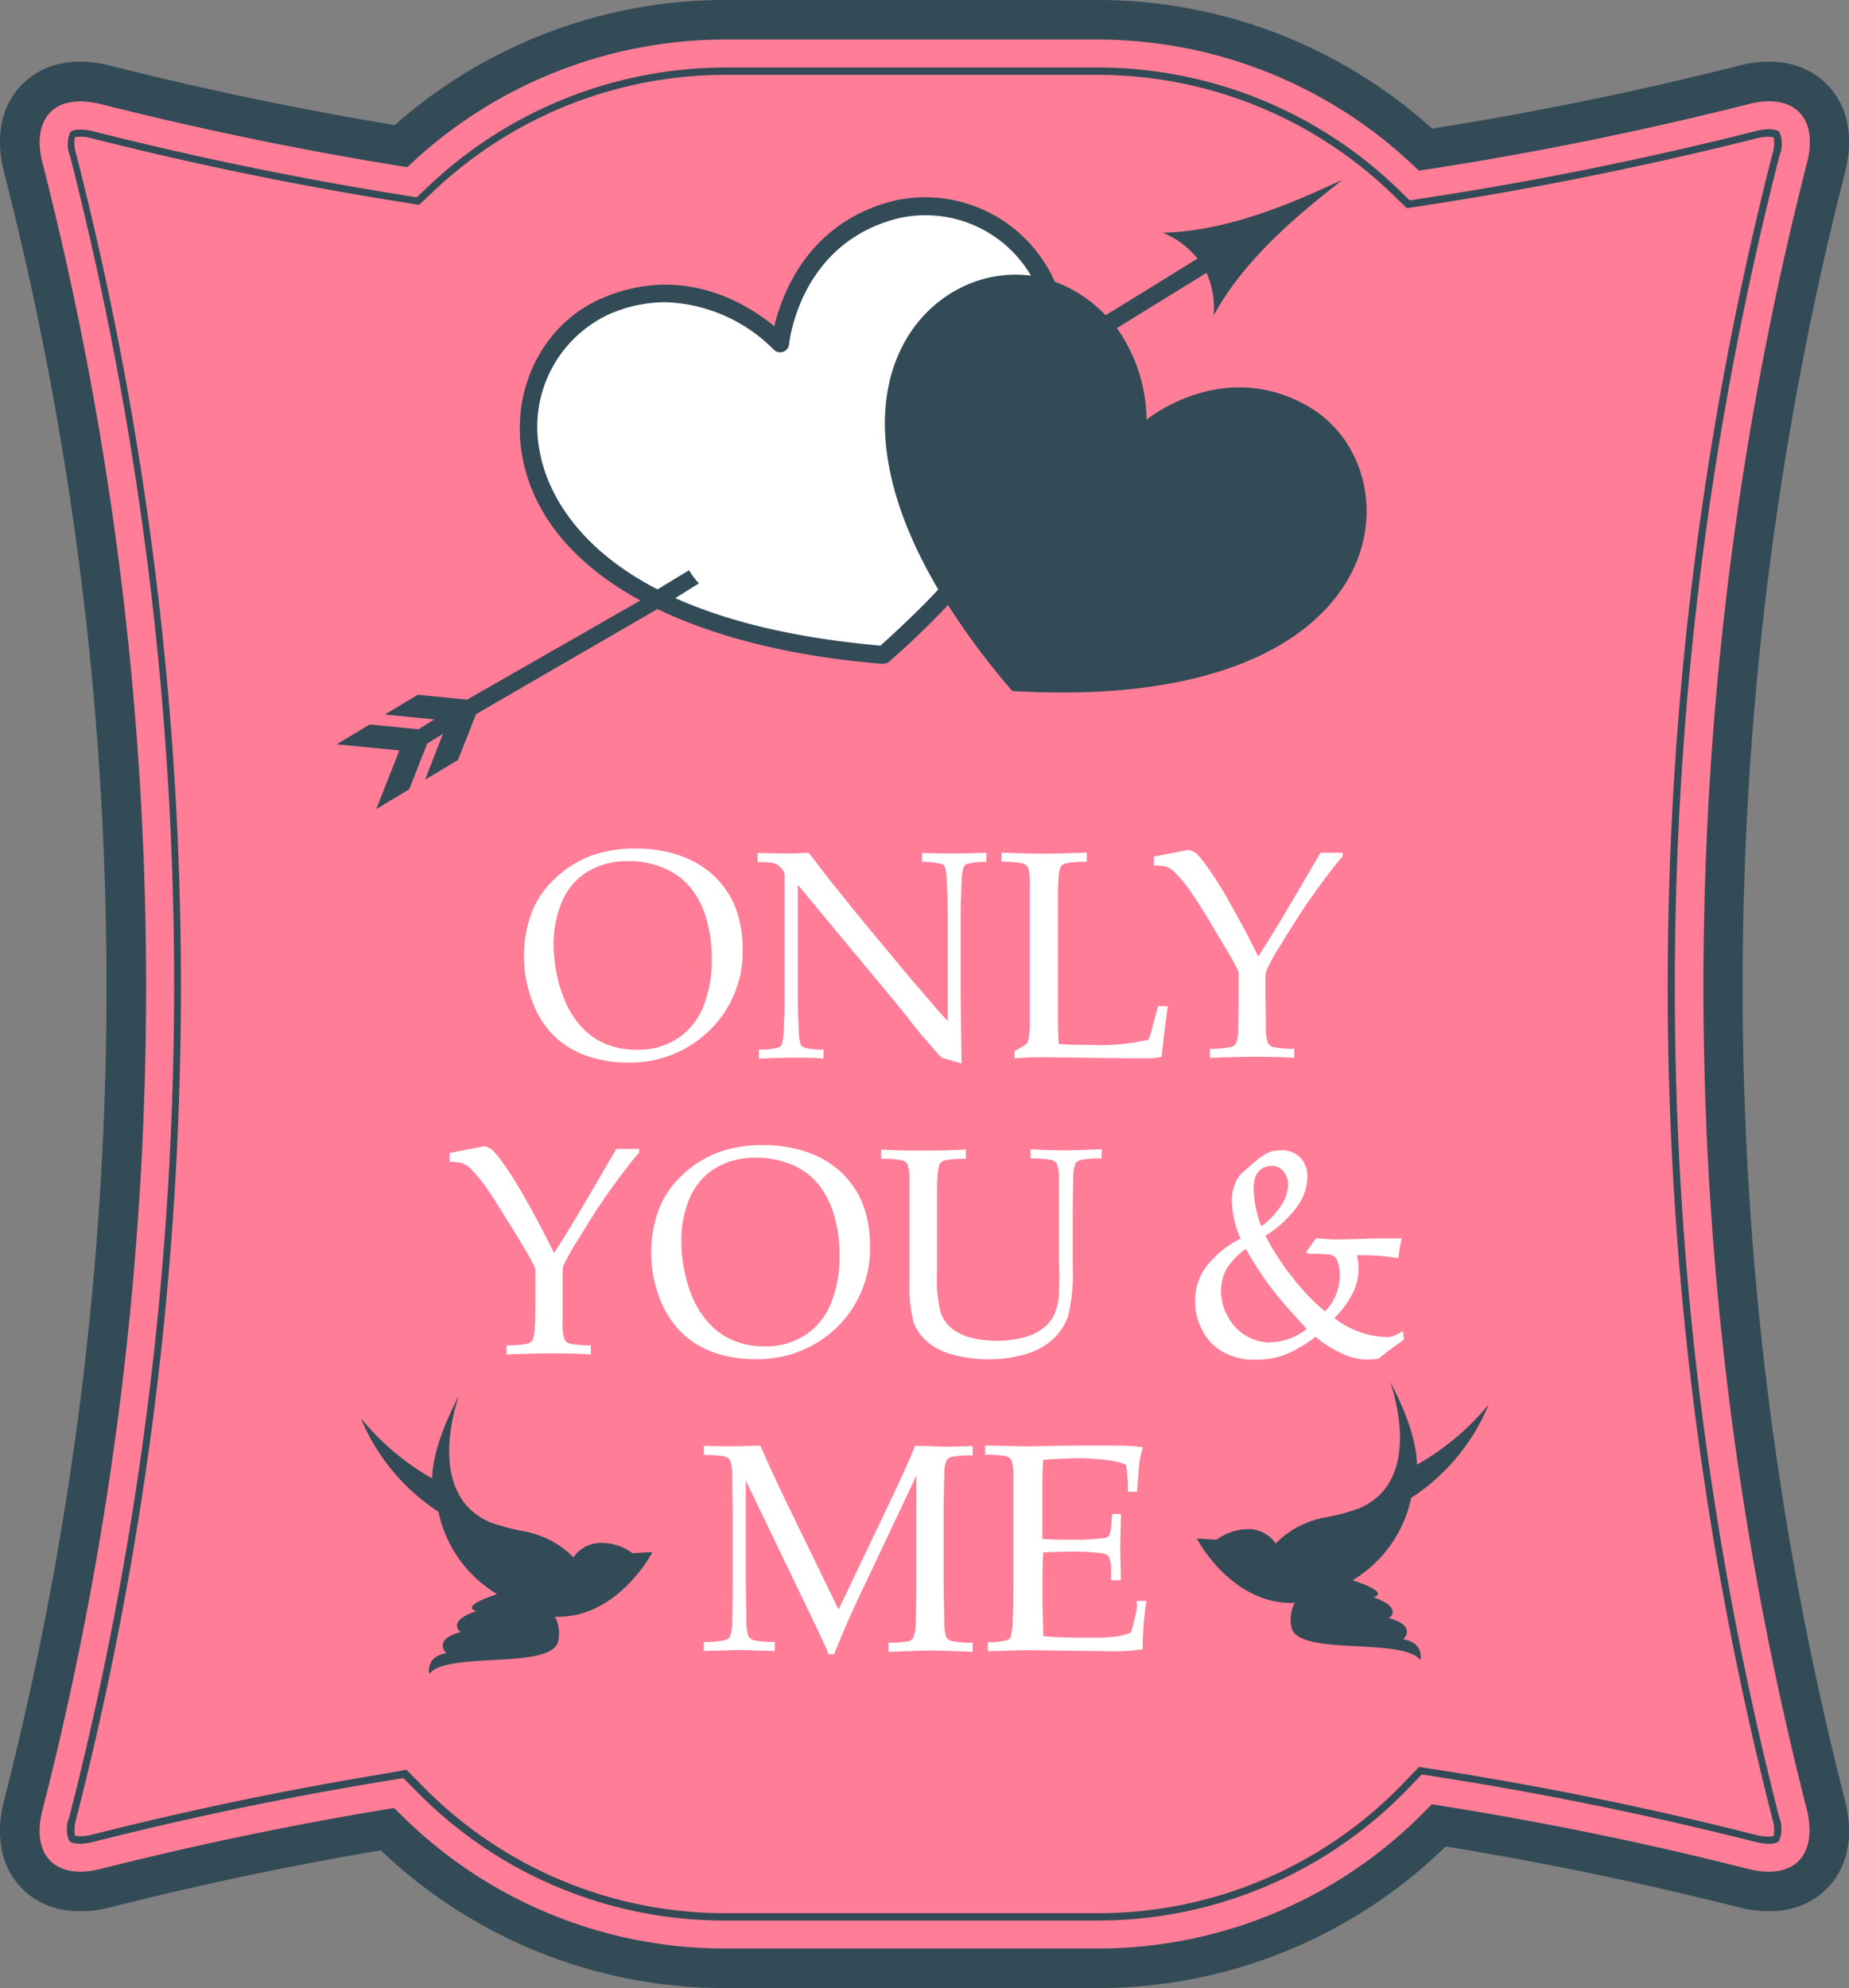 <svg xmlns="http://www.w3.org/2000/svg" viewBox="0 0 187.03 201.1"><rect x="0" y="0" width="187.03" height="201.1" fill="#808080" stroke="none"/><defs><style>.cls-1{fill:#ff7d97;}.cls-2{fill:#324b56;}.cls-3{fill:#fff;}</style></defs><title>Romantic04</title><g id="Calque_2" data-name="Calque 2"><g id="Love_10" data-name="Love 10"><path class="cls-1" d="M111,199.1H73.35A48.35,48.35,0,0,1,39.18,185c-9.52,1.58-19.1,3.58-28.49,6-2.91.74-5.4.27-7-1.34s-2.08-4.1-1.33-7a334.47,334.47,0,0,0,0-165.71c-.75-2.91-.27-5.4,1.33-7s4.1-2.09,7-1.34c9.88,2.5,19.93,4.58,29.86,6.19A48.49,48.49,0,0,1,73.35,2H111a48.42,48.42,0,0,1,33.18,13.14c10.73-1.67,21.55-3.87,32.17-6.55,2.9-.75,5.39-.27,7,1.33s2.08,4.1,1.34,7a334.47,334.47,0,0,0,0,165.71c.74,2.91.27,5.4-1.34,7s-4.1,2.08-7,1.34c-10.2-2.58-20.55-4.71-30.8-6.34A48.31,48.31,0,0,1,111,199.1Z"/><path class="cls-2" d="M186.63,182.15a332.51,332.51,0,0,1,0-164.72c.93-3.63.27-6.79-1.86-8.92s-5.29-2.79-8.91-1.86c-10.23,2.59-20.67,4.73-31,6.36A50.48,50.48,0,0,0,111,0H73.35A50.52,50.52,0,0,0,39.93,12.65c-9.56-1.58-19.23-3.59-28.74-6C7.56,5.72,4.4,6.38,2.27,8.51S-.52,13.8.41,17.42a332.4,332.4,0,0,1,0,164.72c-.93,3.63-.27,6.8,1.86,8.93s5.29,2.78,8.91,1.86c9-2.28,18.19-4.22,27.34-5.76A50.36,50.36,0,0,0,73.35,201.1H111a50.34,50.34,0,0,0,35.23-14.32c9.85,1.6,19.82,3.67,29.61,6.14,3.63.93,6.8.27,8.93-1.86S187.55,185.77,186.63,182.15Zm-4.69,6.09c-1.09,1.09-2.9,1.37-5.11.81-10.25-2.6-20.67-4.74-31-6.38l-1-.16-.72.73A46.34,46.34,0,0,1,111,197.1H73.35a46.38,46.38,0,0,1-32.76-13.5l-.73-.71-1,.16c-9.59,1.6-19.23,3.61-28.67,6-2.19.56-4,.27-5.09-.81s-1.38-2.9-.81-5.11a336.38,336.38,0,0,0,0-166.69c-.56-2.2-.27-4,.82-5.1S8,10,10.2,10.53c9.94,2.51,20.05,4.61,30,6.22l1,.16.71-.66A46.56,46.56,0,0,1,73.35,4H111a46.49,46.49,0,0,1,31.82,12.6l.71.66,1-.15c10.79-1.67,21.67-3.88,32.35-6.58,2.2-.57,4-.28,5.1.81s1.37,2.9.81,5.1a336.54,336.54,0,0,0,0,166.7C183.31,185.34,183,187.15,181.94,188.24Z"/><path class="cls-2" d="M180,15.74a3.08,3.08,0,0,0,0-2.36c-.21-.28-.82-.31-1.07-.31a5.53,5.53,0,0,0-1.37.2c-11,2.78-22.21,5.05-33.33,6.75l-1.64.25-1.18-1.15A43.72,43.72,0,0,0,111,6.83H73.35a43.72,43.72,0,0,0-30,12l-1.19,1.13-1.63-.26c-10.31-1.65-20.74-3.8-31-6.39a5.52,5.52,0,0,0-1.36-.2c-.25,0-.87,0-1.08.31a3.07,3.07,0,0,0,0,2.37A339.26,339.26,0,0,1,7,183.84a3,3,0,0,0,0,2.35c.21.28.83.31,1.08.31a5.61,5.61,0,0,0,1.37-.19c9.76-2.47,19.74-4.55,29.65-6.17l1.7-.28,1.22,1.23a43.55,43.55,0,0,0,31.27,13.18H111a43.56,43.56,0,0,0,31.61-13.53l1.2-1.25,1.72.27c10.64,1.66,21.41,3.87,32,6.55a5.41,5.41,0,0,0,1.36.19c.25,0,.86,0,1.08-.31a3.14,3.14,0,0,0,0-2.36A339.26,339.26,0,0,1,180,15.74Zm-.61,170a4.21,4.21,0,0,1-1.68-.11c-10.62-2.69-21.41-4.9-32.07-6.57l-2.1-.33-1.48,1.54A42.82,42.82,0,0,1,111,193.53H73.35a42.8,42.8,0,0,1-30.74-13l-1.49-1.51L39,179.4c-9.94,1.63-19.93,3.71-29.72,6.19a4.21,4.21,0,0,1-1.68.11,3.29,3.29,0,0,1,.1-1.68,339.92,339.92,0,0,0,0-168.46,3.28,3.28,0,0,1-.12-1.68A3.85,3.85,0,0,1,9.31,14c10.29,2.6,20.74,4.75,31.08,6.4l2,.32,1.46-1.37A42.94,42.94,0,0,1,73.35,7.57H111a42.91,42.91,0,0,1,29.86,12.09l1.45,1.4,2-.31c11.14-1.7,22.38-4,33.4-6.76a4.07,4.07,0,0,1,1.69-.11,3.32,3.32,0,0,1-.11,1.67,340,340,0,0,0,0,168.46A3.38,3.38,0,0,1,179.4,185.7Z"/><path class="cls-2" d="M132.56,41.25c-8.64-5.21-16.4,1.06-16.59,1.21a16.16,16.16,0,0,0-3-9.27l9.07-5.59a8.6,8.6,0,0,1,.72,4.32c3.58-6.63,10.49-11.64,13-13.71-3,1.31-10.62,5.18-18.15,5.33a8.54,8.54,0,0,1,3.52,2.62l-9.29,5.73a13.91,13.91,0,0,0-5-3.34l-.16-.05c-.07-.16-.13-.32-.21-.48a14.35,14.35,0,0,0-15.93-7.74C81.83,22.39,79.12,29.64,78.32,33c-2.64-2.18-9.17-6.36-17.38-2.85-5.9,2.51-9.25,9-8.16,15.72,1,6.09,5.2,11.17,12,14.87L47.25,70.77l-5-.49-3.32,2,5,.49-1.6,1-4.95-.48-3.32,2,6.34.62-2.34,5.93,3.33-2,1.82-4.62,1.6-1L43,78.87l3.33-2,1.82-4.63L66.5,61.61c6,2.87,13.62,4.79,22.66,5.53l.2,0a.93.93,0,0,0,.64-.27h0C92.15,65,94.1,63.1,95.89,61.2a75.17,75.17,0,0,0,6.51,8.7h0C141.42,72.2,143.4,47.79,132.56,41.25Z"/><path class="cls-2" d="M143.32,148.16s.19-3-2.7-8.36c.12.33,3.59,10-3.22,12.81a22.27,22.27,0,0,1-3.36.89,9.3,9.3,0,0,0-5,2.63,3.42,3.42,0,0,0-2.39-1.44,5.49,5.49,0,0,0-3.59,1.06l-2-.12s3.49,6.74,9.91,6.51a3.67,3.67,0,0,0-.3,2.61c.92,2.75,11.15.87,13,3.16,0,0,.44-1.71-1.73-2.09,0,0,1.48-1.33-1.45-2.14,0,0,1.55-1-1.58-2.12,0,0,1.94-.38-2.09-1.71a12.74,12.74,0,0,0,5.92-8.33,20.68,20.68,0,0,0,7.85-9.46A25.67,25.67,0,0,1,143.32,148.16Z"/><path class="cls-2" d="M60.42,156.09A3.41,3.41,0,0,0,58,157.53a9.36,9.36,0,0,0-5-2.63,23.89,23.89,0,0,1-3.36-.89c-6.8-2.85-3.33-12.49-3.22-12.81-2.88,5.4-2.7,8.36-2.7,8.36a26,26,0,0,1-7.22-6.1,20.75,20.75,0,0,0,7.85,9.46,12.74,12.74,0,0,0,5.93,8.33c-4,1.33-2.09,1.71-2.09,1.71-3.13,1.09-1.59,2.12-1.59,2.12-2.92.81-1.45,2.14-1.45,2.14-2.16.38-1.72,2.09-1.72,2.09,1.83-2.29,12-.41,13-3.16a3.62,3.62,0,0,0-.3-2.61C62.51,163.76,66,157,66,157l-2,.12A5.35,5.35,0,0,0,60.42,156.09Z"/><path class="cls-3" d="M66.51,59.62l3.19-1.94a6.84,6.84,0,0,0,1,1.33L68.31,60.5c5,2.24,11.65,4,20.75,4.81,2.21-2,4.14-3.85,5.85-5.68-12.54-21.17-.65-33.12,9.38-31.74A12.38,12.38,0,0,0,91,22.05C81,24.45,79.86,34.4,79.82,34.83a.91.91,0,0,1-1.57.52,16.15,16.15,0,0,0-10.94-4.78,14.31,14.31,0,0,0-5.66,1.2,12.54,12.54,0,0,0-7.08,13.76C55,48.15,57,54.7,66.51,59.62Z"/><path class="cls-3" d="M55.77,104.51a8.78,8.78,0,0,0,3.37,2.22,12.09,12.09,0,0,0,4.29.75,11.44,11.44,0,0,0,8.37-3.28A11.07,11.07,0,0,0,75.12,96a12.12,12.12,0,0,0-.33-2.89,9.28,9.28,0,0,0-.88-2.34,9.17,9.17,0,0,0-2-2.45,9.63,9.63,0,0,0-3.25-1.81,13.52,13.52,0,0,0-4.39-.68,12.75,12.75,0,0,0-4.66.8A10.84,10.84,0,0,0,56,89a9.11,9.11,0,0,0-2.3,3.53,12.54,12.54,0,0,0-.7,4.27,12.78,12.78,0,0,0,.72,4.16A9.74,9.74,0,0,0,55.77,104.51Zm1.12-13.4a6.45,6.45,0,0,1,2.65-3,7.79,7.79,0,0,1,4.08-1,8.68,8.68,0,0,1,3,.5,7.51,7.51,0,0,1,2.26,1.22,7.41,7.41,0,0,1,1.5,1.7,8.82,8.82,0,0,1,1,2.17A14.32,14.32,0,0,1,72,97a12.62,12.62,0,0,1-.86,4.81,6.86,6.86,0,0,1-2.6,3.23,7.25,7.25,0,0,1-4.1,1.15,8.15,8.15,0,0,1-3.1-.56,7,7,0,0,1-2.53-1.76A9.08,9.08,0,0,1,57,100.87a13.09,13.09,0,0,1-.71-2.47A15.31,15.31,0,0,1,56,95.57,10.76,10.76,0,0,1,56.89,91.11Z"/><path class="cls-3" d="M91,101.91l1.89,2.39c.38.47,1,1.16,1.79,2.08a6,6,0,0,0,.56.59.6.6,0,0,0,.16.08l.35.08,1.51.44q-.08-5.85-.08-8v-7q0-1.4.09-3.33a5,5,0,0,1,.21-1.54.55.55,0,0,1,.29-.29,6.25,6.25,0,0,1,2-.22v-.92c-.91,0-1.92.06-3,.06s-2.34,0-3.5-.06v.92a6.25,6.25,0,0,1,2,.22.61.61,0,0,1,.31.28,5.56,5.56,0,0,1,.19,1.51c.07,1.29.1,2.41.1,3.37v10.7c-.37-.37-.83-.87-1.38-1.52-.86-1-2-2.31-3.41-4l-4.42-5.33-3-3.74-1.83-2.4c-.7,0-1.41.06-2.12.06l-3.08-.06v.92a12.24,12.24,0,0,1,1.53.08,1.35,1.35,0,0,1,.61.3,2.18,2.18,0,0,1,.53.63,2.07,2.07,0,0,1,.06.63v11.94c0,.94,0,2.05-.09,3.34a5.63,5.63,0,0,1-.2,1.54.59.59,0,0,1-.3.28,6.19,6.19,0,0,1-2,.23v.92c1.33-.07,2.56-.1,3.69-.1s2,0,2.84.1v-.92a6.22,6.22,0,0,1-2-.22.63.63,0,0,1-.31-.29,5.46,5.46,0,0,1-.19-1.5c-.07-1.3-.1-2.42-.1-3.38V89.5Z"/><path class="cls-3" d="M116.5,104.17a6.66,6.66,0,0,1-.33,1,21.71,21.71,0,0,1-5.79.53c-1.09,0-2.2,0-3.31-.11,0-.64-.06-1.48-.06-2.5V93.25c0-2.57,0-4,.06-4.16a3.71,3.71,0,0,1,.22-1.42,1,1,0,0,1,.52-.34,10.12,10.12,0,0,1,2.12-.15v-.94c-2.18.08-3.58.11-4.21.11s-2,0-4.42-.11v.94a10.12,10.12,0,0,1,2.12.15,1,1,0,0,1,.54.38,4.71,4.71,0,0,1,.21,1.65c0,1.27,0,2.57,0,3.89v7.89c0,.25,0,1,0,2.38a7.87,7.87,0,0,1-.18,1.76.77.77,0,0,1-.2.34,5.09,5.09,0,0,1-1.16.67v.76c1-.07,1.92-.11,2.85-.11l8.68.11c1,0,1.83,0,2.34,0a9.24,9.24,0,0,0,1-.15c.21-2,.42-3.67.63-5.12h-1Z"/><path class="cls-3" d="M123.2,94.62c.86,1.43,1.36,2.27,1.49,2.52s.4.74.6,1.18V100c0,2.56-.05,3.95-.05,4.16a3.4,3.4,0,0,1-.24,1.42.92.92,0,0,1-.51.34,9.85,9.85,0,0,1-2.11.16v.93c1.82-.07,3.29-.11,4.41-.11s2.54,0,4.13.11v-.93a9.82,9.82,0,0,1-2.12-.16.93.93,0,0,1-.54-.39,4.71,4.71,0,0,1-.21-1.65c0-1.26-.05-2.56-.05-3.88V98.91a2.82,2.82,0,0,1,.16-.87,22,22,0,0,1,1.41-2.5q2-3.3,3.24-5c1.43-2,2.42-3.29,3-3.89v-.39h-2.24l-3.12,5.32q-1.64,2.79-3.18,5.18c-1-2.06-2-3.89-2.9-5.49a36.75,36.75,0,0,0-2.41-3.8,8.94,8.94,0,0,0-.92-1.12,2.79,2.79,0,0,0-.8-.39l-3.53.69v.9a4.5,4.5,0,0,1,1.29.14,2.16,2.16,0,0,1,.8.52,14.32,14.32,0,0,1,1.77,2.18c.37.53.94,1.41,1.7,2.66Z"/><path class="cls-3" d="M59.22,121.56q-1.62,2.79-3.18,5.18-1.53-3.09-2.9-5.49a38.72,38.72,0,0,0-2.4-3.8,11.35,11.35,0,0,0-.92-1.12,3,3,0,0,0-.81-.39l-3.53.69v.9a4.53,4.53,0,0,1,1.3.14,2.24,2.24,0,0,1,.8.52,15,15,0,0,1,1.77,2.18c.37.53.94,1.41,1.7,2.66l1,1.59q1.29,2.14,1.5,2.52c.19.35.39.74.6,1.18V130c0,2.56,0,4-.06,4.16a3.64,3.64,0,0,1-.23,1.42.91.91,0,0,1-.52.34,9.7,9.7,0,0,1-2.11.16v.93c1.83-.07,3.3-.11,4.41-.11s2.54,0,4.13.11v-.93a9.7,9.7,0,0,1-2.11-.16.93.93,0,0,1-.54-.39,4.37,4.37,0,0,1-.22-1.65c0-1.26,0-2.56,0-3.88v-1.13A2.55,2.55,0,0,1,57,128a22,22,0,0,1,1.41-2.5q2-3.3,3.23-5c1.44-2,2.43-3.29,3-3.89v-.39H62.34Z"/><path class="cls-3" d="M76.35,137.48a11.45,11.45,0,0,0,8.37-3.28A11.09,11.09,0,0,0,88,126a11.63,11.63,0,0,0-.33-2.89,8.92,8.92,0,0,0-.88-2.34,9.17,9.17,0,0,0-2-2.45,9.63,9.63,0,0,0-3.25-1.81,13.48,13.48,0,0,0-4.39-.68,12.75,12.75,0,0,0-4.66.8A10.84,10.84,0,0,0,68.87,119a9.11,9.11,0,0,0-2.3,3.53,12.54,12.54,0,0,0-.7,4.27,12.78,12.78,0,0,0,.72,4.16,9.88,9.88,0,0,0,2.09,3.57,8.86,8.86,0,0,0,3.37,2.22A12.11,12.11,0,0,0,76.35,137.48Zm-6.45-6.61a13.12,13.12,0,0,1-.7-2.47,14.52,14.52,0,0,1-.28-2.83,10.76,10.76,0,0,1,.88-4.46,6.56,6.56,0,0,1,2.65-3,7.8,7.8,0,0,1,4.09-1,8.67,8.67,0,0,1,3,.5,6.89,6.89,0,0,1,3.76,2.92,8.82,8.82,0,0,1,1,2.17,14.32,14.32,0,0,1,.62,4.3,12.62,12.62,0,0,1-.86,4.81,6.86,6.86,0,0,1-2.6,3.23,7.25,7.25,0,0,1-4.1,1.15,8.15,8.15,0,0,1-3.1-.56,7,7,0,0,1-2.53-1.76A9.08,9.08,0,0,1,69.9,130.87Z"/><path class="cls-3" d="M107.11,130.94a6.93,6.93,0,0,1-.45,2,3.79,3.79,0,0,1-1,1.29,5.14,5.14,0,0,1-1.91,1,10.92,10.92,0,0,1-5.47.1,5.35,5.35,0,0,1-1.81-.8,3.81,3.81,0,0,1-1.29-1.66,13.87,13.87,0,0,1-.4-4.16v-5.42c0-2.57,0-4,.06-4.16a3.64,3.64,0,0,1,.23-1.42.91.91,0,0,1,.52-.34,10,10,0,0,1,2.11-.15v-.94c-1.37.08-2.75.11-4.13.11s-2.85,0-4.44-.11v.94a10,10,0,0,1,2.11.15,1,1,0,0,1,.55.38,4.71,4.71,0,0,1,.21,1.65c0,1.27,0,2.57,0,3.89v6.48a14,14,0,0,0,.41,4,5,5,0,0,0,1.19,1.78,6.14,6.14,0,0,0,2.52,1.4,12.65,12.65,0,0,0,3.91.54,12.5,12.5,0,0,0,3.52-.46,7.1,7.1,0,0,0,2.6-1.27,5.75,5.75,0,0,0,1.86-2.53,17.6,17.6,0,0,0,.5-5.06v-4.91c0-2.57.05-4,.06-4.16a3.71,3.71,0,0,1,.22-1.42,1,1,0,0,1,.52-.34,10,10,0,0,1,2.12-.15v-.94c-1.76.08-3,.11-3.65.11s-1.92,0-3.53-.11v.94a10.15,10.15,0,0,1,2.11.15,1,1,0,0,1,.55.38,4.56,4.56,0,0,1,.2,1.65c0,1.27,0,2.57,0,3.89v4.52A27.85,27.85,0,0,1,107.11,130.94Z"/><path class="cls-3" d="M141.91,134.65a9.17,9.17,0,0,1-1,.51,2.24,2.24,0,0,1-.68.09,9,9,0,0,1-5.26-1.92,9.78,9.78,0,0,0,1.87-2.54,5.76,5.76,0,0,0,.58-2.54,4.86,4.86,0,0,0-.18-1.27,22.28,22.28,0,0,1,4.21.29,14.83,14.83,0,0,1,.34-2c-1.27,0-2.16,0-2.66,0-1.78.06-3,.1-3.6.1a17.81,17.81,0,0,1-2.4-.13l-1,1.39.13.19a19.14,19.14,0,0,1,2.33.1.88.88,0,0,1,.61.47,3.67,3.67,0,0,1,.32,1.71,5.27,5.27,0,0,1-1.49,3.56,21.79,21.79,0,0,1-3.27-3.42A24.63,24.63,0,0,1,128,125a11.49,11.49,0,0,0,3.25-3,5.35,5.35,0,0,0,1-2.91,2.82,2.82,0,0,0-.71-2,2.62,2.62,0,0,0-2-.73,3,3,0,0,0-1.36.29,6.4,6.4,0,0,0-1.29.91c-.91.78-1.42,1.23-1.53,1.37a2.91,2.91,0,0,0-.41.78,4.34,4.34,0,0,0-.35,1.69,10.11,10.11,0,0,0,.88,3.88,10.62,10.62,0,0,0-3.44,2.8,5.85,5.85,0,0,0-1.16,3.6,6.25,6.25,0,0,0,.7,2.82,5.19,5.19,0,0,0,2.06,2.22,6.41,6.41,0,0,0,3.36.82,8.48,8.48,0,0,0,2.9-.47,13.42,13.42,0,0,0,3.17-1.85,11.37,11.37,0,0,0,3.19,1.92,5.54,5.54,0,0,0,2.21.38,5.24,5.24,0,0,0,1-.1c.65-.53,1.07-.87,1.28-1s.56-.42,1.27-.93ZM127,119a1.73,1.73,0,0,1,.7-.82,2,2,0,0,1,1-.25,1.42,1.42,0,0,1,1.1.55,2,2,0,0,1,.49,1.38,4,4,0,0,1-.71,2.09,7.63,7.63,0,0,1-2,2.09,11.44,11.44,0,0,1-.76-3.55A3.9,3.9,0,0,1,127,119Zm1.5,16.8a4.82,4.82,0,0,1-2.45-.68,4.94,4.94,0,0,1-1.85-1.94,5.26,5.26,0,0,1-.69-2.55,4.47,4.47,0,0,1,.58-2.3,7,7,0,0,1,1.92-2c.62,1.08,1.19,2,1.73,2.78s1.12,1.55,1.76,2.32c.47.56,1.36,1.55,2.67,3A6.12,6.12,0,0,1,128.49,135.78Z"/><path class="cls-3" d="M92.56,146.24q-.69,1.81-2.74,6.09l-5,10.48-5.55-11.43q-1.07-2.22-2.36-5.14c-.87,0-1.78.06-2.72.06s-1.92,0-3-.06v.94a10,10,0,0,1,2.12.15,1,1,0,0,1,.54.38,4.71,4.71,0,0,1,.21,1.65c0,1.27.05,2.57.05,3.89V160c0,2.56-.05,4-.06,4.16a3.71,3.71,0,0,1-.22,1.42,1,1,0,0,1-.53.34,9.7,9.7,0,0,1-2.11.16v.93l3.65-.11,3.53.11v-.93a9.82,9.82,0,0,1-2.12-.16,1,1,0,0,1-.54-.39,4.71,4.71,0,0,1-.21-1.65c0-1.26-.06-2.56-.06-3.88V149.77l7,14.54,1,2.13a8.3,8.3,0,0,1,.35.89h.57c.66-1.59,1.14-2.75,1.47-3.48q.67-1.51,1.86-4l5-10.58V160c0,2.56-.06,4-.07,4.16a3.51,3.51,0,0,1-.22,1.42A.92.92,0,0,1,92,166a10,10,0,0,1-2.13.16v.93c2.24-.08,3.68-.13,4.34-.13.81,0,2.2.05,4.17.13v-.93a9.82,9.82,0,0,1-2.12-.16,1,1,0,0,1-.54-.39,4.71,4.71,0,0,1-.21-1.65c0-1.26-.06-2.56-.06-3.88v-6.79c0-2.57.07-4,.08-4.16a3.34,3.34,0,0,1,.22-1.42,1,1,0,0,1,.51-.34,10.12,10.12,0,0,1,2.12-.15v-.94q-2.19.06-3.18.06C94.47,146.3,93.6,146.28,92.56,146.24Z"/><path class="cls-3" d="M114.72,163.92a7.7,7.7,0,0,1-.35,1.23,6,6,0,0,1-1.46.39,20.13,20.13,0,0,1-2.65.12c-1.75,0-3.33,0-4.73-.16,0-.94-.08-2.31-.08-4.12s0-3.37.08-4.35c1.2-.05,2.12-.07,2.78-.07a18.69,18.69,0,0,1,3.24.18.93.93,0,0,1,.63.36,3.43,3.43,0,0,1,.2,1.35l0,1h1l-.07-3.42.07-3v-.28h-.88l-.09,1a3.43,3.43,0,0,1-.23,1.2.89.89,0,0,1-.6.24,22.94,22.94,0,0,1-3,.16c-1,0-2,0-3.14-.09l0-4.95c0-.95,0-2,.09-3.05l1.74-.1,1.57-.06a25.68,25.68,0,0,1,3.28.21,6.93,6.93,0,0,1,1.78.45,16.4,16.4,0,0,1,.19,2.73h.92c.16-2,.24-3,.26-3.05a11.41,11.41,0,0,1,.33-1.45,21.72,21.72,0,0,0-2.74-.16c-1,0-2.5,0-4.62,0l-4.42.08-4.18-.09v.94a10,10,0,0,1,2.12.15,1,1,0,0,1,.54.38,4.71,4.71,0,0,1,.21,1.65c0,1.27,0,2.57,0,3.89v7.49c0,.94,0,2-.09,3.34a5.63,5.63,0,0,1-.2,1.54.59.59,0,0,1-.3.28,6.19,6.19,0,0,1-2,.23v.92l3.84-.11,8.74.11a20.63,20.63,0,0,0,3.07-.19,38.43,38.43,0,0,1,.38-4.9h-1C115.08,162.39,114.94,163.05,114.72,163.92Z"/></g></g></svg>